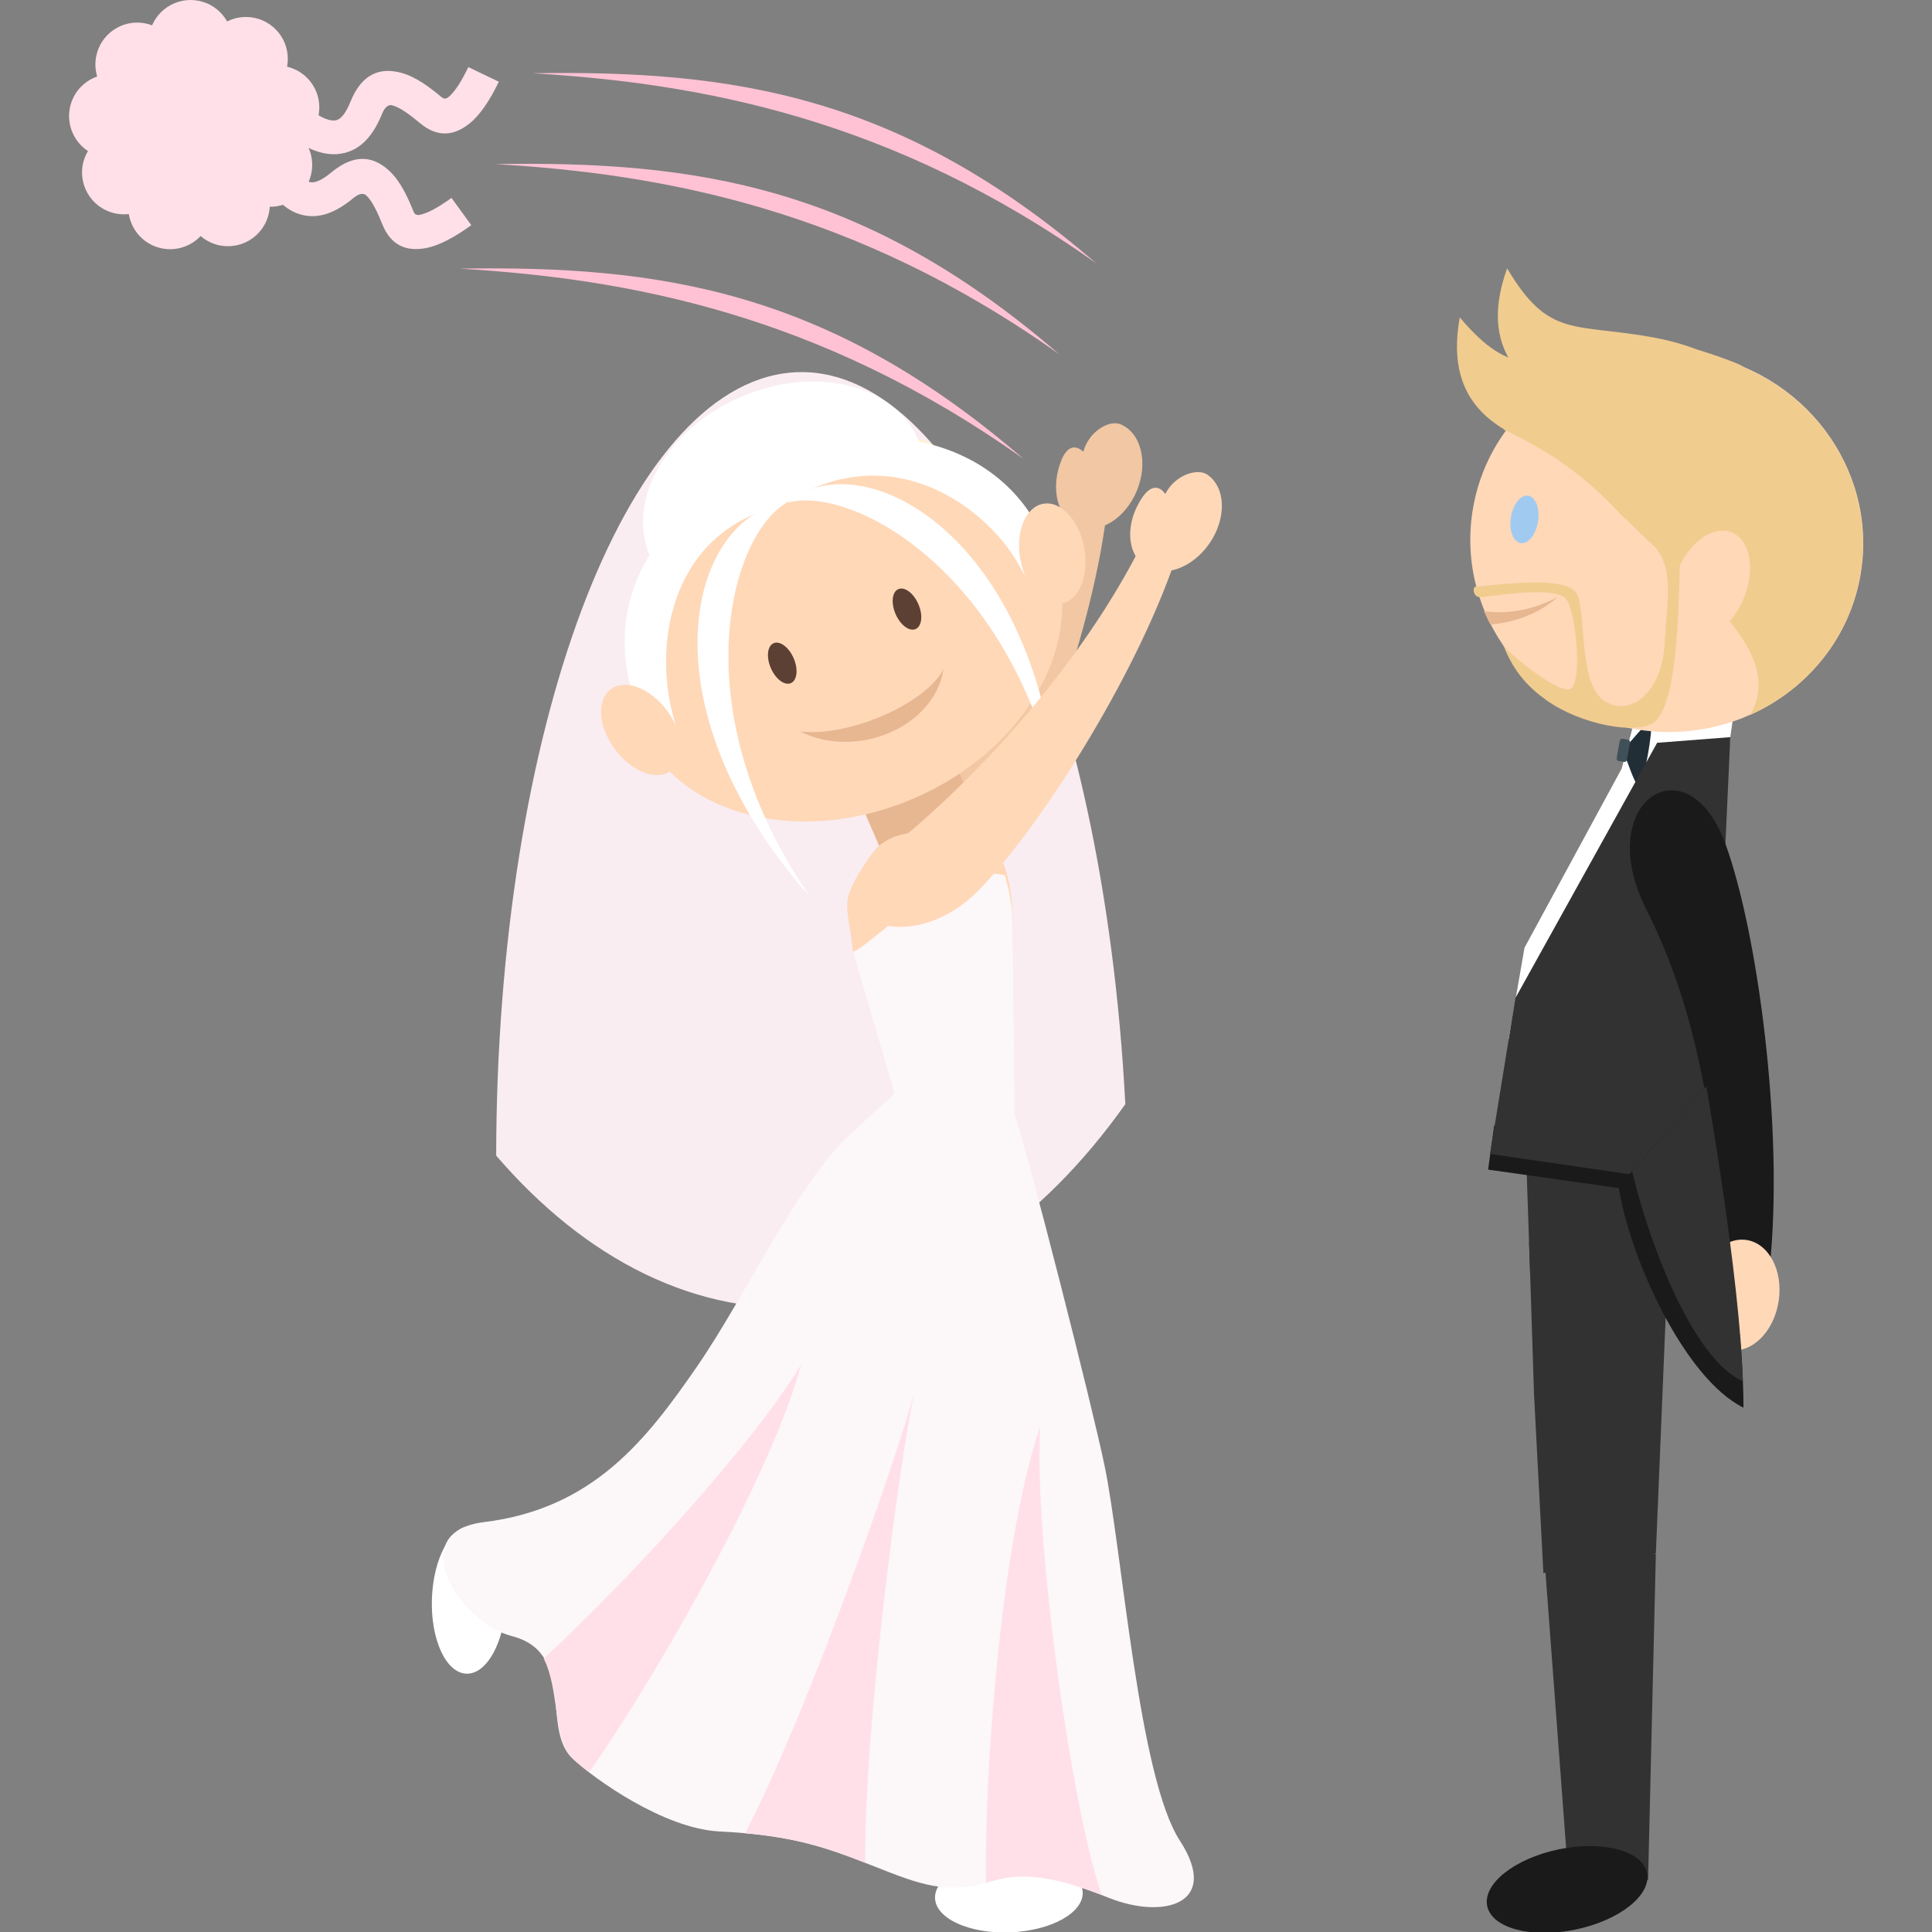 <?xml version="1.0" encoding="iso-8859-1"?>
<!-- Uploaded to: SVG Repo, www.svgrepo.com, Generator: SVG Repo Mixer Tools -->
<!DOCTYPE svg PUBLIC "-//W3C//DTD SVG 1.1//EN" "http://www.w3.org/Graphics/SVG/1.1/DTD/svg11.dtd">
<svg version="1.1" id="Capa_1" xmlns="http://www.w3.org/2000/svg" xmlns:xlink="http://www.w3.org/1999/xlink" 
	 viewBox="0 0 217.748 217.748" xml:space="preserve">
<rect x="0" y="0" width="217.748" height="217.748" fill="#808080" stroke="none"/>
<g>
	<g>
		<g>
			<path style="fill-rule:evenodd;clip-rule:evenodd;fill:#F9EDF2;" d="M89.206,41.986c18.793-1.537,35.136,34.871,37.625,82.459
				c-9.411,13.283-21.543,21.758-34.948,22.855c-13.404,1.096-25.915-5.363-35.961-17.057
				C55.987,82.447,70.413,43.523,89.206,41.986z"/>
			<g>
				<path style="fill-rule:evenodd;clip-rule:evenodd;fill:#F2C7A4;" d="M99.845,96.302c7.835-9.355,16.989-24.736,20.85-39.422
					l4.004,1.143c-1.771,14.166-9.04,33.197-14.227,41.09C104.277,108.541,91.942,105.74,99.845,96.302z"/>
				<path style="fill-rule:evenodd;clip-rule:evenodd;fill:#F2C7A4;" d="M119.654,51.801c0.644-1.545,1.579-1.693,2.443-0.885
					c0.655-2.393,2.987-3.604,4.188-3.102c2.339,0.975,3.16,4.34,1.836,7.518c-1.324,3.176-4.293,4.961-6.631,3.984
					C119.151,58.342,118.33,54.976,119.654,51.801z"/>
			</g>
			<g>
				
					<rect x="97.663" y="82.479" transform="matrix(-0.918 0.398 -0.398 -0.918 234.38 132.675)" style="fill-rule:evenodd;clip-rule:evenodd;fill:#E7B791;" width="11.552" height="16.3"/>
				
					<ellipse transform="matrix(-0.398 -0.918 0.918 -0.398 70.563 169.037)" style="fill-rule:evenodd;clip-rule:evenodd;fill:#FFF4C7;" cx="90.78" cy="61.351" rx="10.804" ry="19.372"/>
				
					<ellipse transform="matrix(-0.398 -0.918 0.918 -0.398 71.988 159.63)" style="fill-rule:evenodd;clip-rule:evenodd;fill:#fffff;" cx="88.402" cy="56.18" rx="12.376" ry="16.472"/>
				<g>
					<path style="fill-rule:evenodd;clip-rule:evenodd;fill:#FFFFFF;" d="M77.526,58.767c-0.015,0.049-0.033,0.094-0.055,0.137
						c0.109,0.062,0.206,0.15,0.28,0.262c0.248,0.375,0.144,0.881-0.231,1.129c-0.041,0.027-0.085,0.051-0.13,0.07
						c0.044,0.117,0.062,0.246,0.047,0.379c-0.052,0.447-0.455,0.768-0.903,0.717c-0.05-0.006-0.098-0.016-0.145-0.031
						c-0.041,0.119-0.111,0.23-0.208,0.322c-0.327,0.309-0.842,0.295-1.151-0.031c-0.034-0.037-0.065-0.076-0.091-0.117
						c-0.108,0.064-0.232,0.104-0.366,0.113c-0.449,0.025-0.835-0.316-0.862-0.766c-0.003-0.051-0.001-0.1,0.004-0.146
						c-0.124-0.021-0.245-0.07-0.352-0.15c-0.361-0.268-0.437-0.777-0.169-1.139c0.03-0.041,0.063-0.078,0.098-0.111
						c-0.082-0.096-0.143-0.211-0.174-0.342c-0.104-0.438,0.166-0.877,0.603-0.98c0.049-0.012,0.098-0.018,0.146-0.021
						c-0.002-0.125,0.026-0.254,0.086-0.373c0.201-0.402,0.69-0.564,1.093-0.363c0.044,0.021,0.087,0.047,0.125,0.076
						c0.079-0.096,0.183-0.176,0.306-0.229c0.413-0.18,0.892,0.01,1.071,0.422c0.02,0.047,0.035,0.094,0.046,0.141
						c0.123-0.023,0.253-0.018,0.382,0.02C77.409,57.883,77.654,58.336,77.526,58.767z"/>
					<path style="fill-rule:evenodd;clip-rule:evenodd;fill:#FFFFFF;" d="M80.964,54.353c-0.014,0.049-0.033,0.094-0.054,0.139
						c0.109,0.061,0.205,0.148,0.28,0.26c0.248,0.377,0.144,0.881-0.231,1.129c-0.042,0.027-0.085,0.051-0.13,0.07
						c0.045,0.117,0.063,0.246,0.047,0.381c-0.051,0.445-0.456,0.766-0.902,0.715c-0.05-0.006-0.099-0.016-0.145-0.029
						c-0.042,0.117-0.111,0.229-0.209,0.32c-0.327,0.309-0.842,0.295-1.151-0.031c-0.035-0.037-0.066-0.076-0.092-0.117
						c-0.108,0.064-0.232,0.105-0.366,0.113c-0.449,0.025-0.835-0.316-0.861-0.766c-0.003-0.049-0.001-0.098,0.004-0.146
						c-0.124-0.021-0.245-0.07-0.353-0.15c-0.361-0.268-0.437-0.777-0.169-1.139c0.03-0.041,0.063-0.078,0.099-0.111
						c-0.082-0.094-0.143-0.211-0.174-0.34c-0.104-0.438,0.165-0.877,0.603-0.982c0.049-0.012,0.098-0.018,0.146-0.021
						c-0.001-0.125,0.026-0.252,0.086-0.373c0.201-0.402,0.69-0.564,1.093-0.363c0.045,0.021,0.087,0.049,0.126,0.078
						c0.079-0.098,0.183-0.178,0.306-0.231c0.413-0.18,0.892,0.01,1.071,0.424c0.02,0.045,0.036,0.092,0.046,0.139
						c0.124-0.024,0.254-0.018,0.382,0.021C80.848,53.47,81.093,53.924,80.964,54.353z"/>
					<path style="fill-rule:evenodd;clip-rule:evenodd;fill:#FFFFFF;" d="M85.517,51.16c-0.015,0.049-0.033,0.094-0.055,0.137
						c0.109,0.063,0.207,0.149,0.28,0.262c0.248,0.375,0.144,0.881-0.231,1.129c-0.042,0.027-0.085,0.051-0.13,0.07
						c0.044,0.115,0.062,0.246,0.047,0.379c-0.052,0.447-0.456,0.768-0.903,0.717c-0.05-0.006-0.099-0.016-0.145-0.031
						c-0.042,0.119-0.111,0.23-0.209,0.322c-0.327,0.309-0.843,0.295-1.152-0.033c-0.034-0.035-0.065-0.074-0.091-0.115
						c-0.108,0.064-0.232,0.104-0.366,0.111c-0.449,0.027-0.834-0.314-0.862-0.764c-0.002-0.051-0.001-0.1,0.005-0.148
						c-0.124-0.02-0.245-0.068-0.353-0.149c-0.361-0.267-0.437-0.779-0.169-1.141c0.03-0.039,0.064-0.076,0.098-0.109
						c-0.082-0.096-0.142-0.211-0.173-0.342c-0.105-0.438,0.165-0.877,0.603-0.98c0.049-0.012,0.098-0.02,0.147-0.021
						c-0.001-0.125,0.025-0.254,0.086-0.373c0.201-0.402,0.69-0.566,1.093-0.363c0.045,0.022,0.087,0.047,0.125,0.076
						c0.08-0.096,0.183-0.176,0.306-0.23c0.413-0.178,0.892,0.012,1.071,0.424c0.02,0.047,0.036,0.094,0.046,0.141
						c0.123-0.023,0.254-0.018,0.382,0.02C85.4,50.275,85.645,50.728,85.517,51.16z"/>
					<path style="fill-rule:evenodd;clip-rule:evenodd;fill:#FFFFFF;" d="M97.503,50.115c0.045,0.021,0.091,0.039,0.138,0.053
						c-0.03,0.123-0.033,0.252-0.001,0.383c0.104,0.438,0.544,0.709,0.98,0.604c0.049-0.012,0.096-0.027,0.141-0.047
						c0.055,0.113,0.138,0.215,0.245,0.295c0.361,0.268,0.871,0.191,1.14-0.17c0.03-0.039,0.056-0.082,0.077-0.125
						c0.115,0.051,0.243,0.074,0.376,0.066c0.449-0.027,0.792-0.412,0.765-0.861c-0.003-0.051-0.01-0.098-0.022-0.146
						c0.121-0.035,0.235-0.098,0.332-0.19c0.326-0.31,0.341-0.824,0.031-1.152c-0.034-0.035-0.071-0.068-0.11-0.098
						c0.07-0.103,0.117-0.226,0.132-0.359c0.051-0.447-0.269-0.852-0.716-0.902c-0.05-0.006-0.099-0.006-0.147-0.004
						c-0.014-0.125-0.057-0.248-0.13-0.359c-0.248-0.375-0.753-0.479-1.128-0.232c-0.043,0.029-0.081,0.059-0.116,0.094
						c-0.091-0.088-0.203-0.154-0.331-0.193c-0.431-0.129-0.885,0.117-1.013,0.549c-0.014,0.047-0.024,0.096-0.029,0.145
						c-0.125-0.008-0.254,0.012-0.377,0.066c-0.413,0.178-0.603,0.658-0.423,1.07c0.02,0.045,0.043,0.09,0.07,0.129
						c-0.101,0.074-0.187,0.174-0.246,0.293C96.938,49.424,97.101,49.914,97.503,50.115z"/>
					<path style="fill-rule:evenodd;clip-rule:evenodd;fill:#FFFFFF;" d="M91.932,49.603c0.045,0.023,0.091,0.041,0.138,0.055
						c-0.03,0.121-0.033,0.252-0.001,0.383c0.104,0.438,0.543,0.707,0.981,0.604c0.049-0.012,0.095-0.029,0.14-0.047
						c0.055,0.111,0.138,0.213,0.245,0.293c0.362,0.268,0.872,0.193,1.14-0.168c0.03-0.041,0.056-0.082,0.077-0.127
						c0.115,0.051,0.243,0.076,0.377,0.068c0.449-0.027,0.791-0.412,0.765-0.861c-0.003-0.051-0.011-0.1-0.022-0.146
						c0.121-0.035,0.235-0.098,0.332-0.191c0.327-0.309,0.34-0.824,0.031-1.15c-0.034-0.037-0.071-0.07-0.11-0.098
						c0.07-0.103,0.117-0.227,0.132-0.359c0.051-0.447-0.27-0.852-0.716-0.902c-0.05-0.006-0.099-0.008-0.147-0.004
						c-0.014-0.125-0.057-0.248-0.13-0.361c-0.248-0.375-0.753-0.478-1.128-0.23c-0.042,0.027-0.081,0.059-0.116,0.092
						c-0.091-0.086-0.203-0.154-0.332-0.191c-0.431-0.129-0.884,0.117-1.013,0.547c-0.014,0.049-0.024,0.098-0.029,0.145
						c-0.125-0.008-0.254,0.014-0.377,0.066c-0.413,0.178-0.603,0.658-0.423,1.07c0.02,0.047,0.043,0.09,0.07,0.131
						c-0.101,0.074-0.187,0.172-0.247,0.293C91.366,48.914,91.529,49.402,91.932,49.603z"/>
					<path style="fill-rule:evenodd;clip-rule:evenodd;fill:#FFFFFF;" d="M86.488,50.74c0.045,0.021,0.091,0.039,0.138,0.053
						c-0.03,0.123-0.032,0.252-0.001,0.383c0.104,0.438,0.543,0.709,0.981,0.604c0.048-0.012,0.095-0.027,0.14-0.047
						c0.055,0.113,0.138,0.215,0.245,0.295c0.362,0.268,0.872,0.191,1.14-0.17c0.03-0.039,0.056-0.082,0.077-0.125
						c0.115,0.051,0.243,0.074,0.377,0.066c0.449-0.025,0.791-0.412,0.764-0.861c-0.003-0.049-0.01-0.098-0.022-0.146
						c0.121-0.035,0.235-0.098,0.333-0.19c0.327-0.309,0.341-0.824,0.031-1.152c-0.034-0.035-0.071-0.068-0.11-0.098
						c0.07-0.103,0.117-0.226,0.132-0.359c0.052-0.447-0.269-0.852-0.716-0.902c-0.05-0.006-0.099-0.006-0.147-0.004
						c-0.014-0.125-0.056-0.248-0.13-0.359c-0.248-0.377-0.753-0.479-1.128-0.232c-0.042,0.029-0.081,0.059-0.116,0.094
						c-0.091-0.088-0.203-0.156-0.331-0.193c-0.431-0.129-0.885,0.117-1.013,0.549c-0.015,0.047-0.024,0.096-0.03,0.145
						c-0.125-0.008-0.254,0.012-0.377,0.066c-0.413,0.178-0.602,0.656-0.424,1.07c0.02,0.045,0.044,0.09,0.071,0.129
						c-0.101,0.074-0.187,0.172-0.247,0.293C85.922,50.049,86.086,50.539,86.488,50.74z"/>
				</g>
				
					<ellipse transform="matrix(-0.398 -0.918 0.918 -0.398 66.98 188.404)" style="fill-rule:evenodd;clip-rule:evenodd;fill:#FFD8B8;" cx="95.346" cy="72.212" rx="19.419" ry="25.192"/>
				<path style="fill-rule:evenodd;clip-rule:evenodd;fill:#fffff;" d="M73.886,84.609c0.626-2.131,4.218,4.479,1.956-4.018
					c-2.27-8.527,0.068-20.818,12.188-23.59c12.686-8.449,23.765,0.791,26.966,6.971c2.034,3.928,2.69-0.545,3.794,0.232
					C115.507,50.258,99.998,45.709,85.86,52.17C74.346,57.433,65.123,68.345,73.886,84.609z"/>
				<g>
					
						<ellipse transform="matrix(-0.397 -0.918 0.918 -0.397 79.75 189.68)" style="fill-rule:evenodd;clip-rule:evenodd;fill:#5C4033;" cx="102.152" cy="68.656" rx="2.45" ry="1.4"/>
					
						<ellipse transform="matrix(-0.397 -0.918 0.918 -0.397 54.524 185.291)" style="fill-rule:evenodd;clip-rule:evenodd;fill:#5C4033;" cx="88.098" cy="74.744" rx="2.45" ry="1.4"/>
				</g>
				<g>
					<path style="fill-rule:evenodd;clip-rule:evenodd;fill:#fffff;" d="M119.189,89.07c-5.414-24.988-23.443-34.488-30.568-32.387
						C96.848,49.744,116.43,59.722,119.189,89.07z"/>
					<path style="fill-rule:evenodd;clip-rule:evenodd;fill:#fffff;" d="M91.334,101.134c-14.524-21.041-9.12-40.691-2.713-44.451
						C77.931,57.937,71.815,79.047,91.334,101.134z"/>
				</g>
				<path style="fill-rule:evenodd;clip-rule:evenodd;fill:#E7B791;" d="M106.344,75.431c-2.171,4.025-10.851,7.666-16.171,7.006
					C96.483,85.625,105.267,82.025,106.344,75.431z"/>
				
					<ellipse transform="matrix(-0.594 -0.804 0.804 -0.594 49.035 189.184)" style="fill-rule:evenodd;clip-rule:evenodd;fill:#FFD8B8;" cx="72.23" cy="82.225" rx="5.721" ry="3.662"/>
				
					<ellipse transform="matrix(-0.18 -0.984 0.984 -0.18 78.497 190.316)" style="fill-rule:evenodd;clip-rule:evenodd;fill:#FFD8B8;" cx="118.566" cy="62.443" rx="5.72" ry="3.661"/>
			</g>
			<g>
				<g>
					<path style="fill:#FFE0E9;" d="M32.486,17.162c0.77,1.871,1.526,2.996,2.299,3.313l0.007,0.002
						c0.577,0.236,1.412-0.098,2.548-1.041c2.706-2.248,4.845-1.766,6.554-0.164c1.293,1.211,2.108,3.076,2.724,4.596
						c0.127,0.314,0.364,0.406,0.667,0.351c0.944-0.174,2.206-0.904,3.598-1.914l2.234,3.07c-1.828,1.328-3.596,2.309-5.146,2.592
						c-2.192,0.4-3.917-0.307-4.877-2.676c-0.472-1.164-1.077-2.576-1.797-3.25c-0.304-0.285-0.771-0.299-1.523,0.324
						c-2.321,1.928-4.433,2.441-6.422,1.627l0,0c-1.789-0.736-3.216-2.555-4.381-5.387L32.486,17.162z"/>
					<path style="fill:#FFE0E9;" d="M34.154,11.75c1.561,1.281,2.763,1.912,3.602,1.824c0.618-0.064,1.194-0.75,1.745-2.115
						c1.321-3.27,3.438-3.858,5.705-3.256c1.709,0.453,3.309,1.709,4.57,2.754c0.263,0.219,0.517,0.189,0.756-0.002
						c0.737-0.59,1.5-1.834,2.252-3.393l3.435,1.65c-0.976,2.023-2.07,3.723-3.314,4.717c-1.741,1.391-3.594,1.588-5.559-0.041
						c-0.969-0.805-2.172-1.762-3.129-2.016c-0.398-0.105-0.813,0.102-1.177,1.002c-1.133,2.803-2.752,4.258-4.89,4.482
						c-1.918,0.203-4.038-0.725-6.411-2.672L34.154,11.75z"/>
				</g>
				<path style="fill-rule:evenodd;clip-rule:evenodd;fill:#FFE0E9;" d="M16.322,2.625c0.286,0.053,0.56,0.129,0.824,0.23
					c0.286-0.668,0.732-1.281,1.331-1.775c2.008-1.658,4.979-1.375,6.638,0.633c0.186,0.225,0.346,0.461,0.483,0.705
					c0.649-0.326,1.383-0.51,2.16-0.504c2.604,0.021,4.699,2.148,4.679,4.752c-0.002,0.291-0.031,0.576-0.083,0.851
					c0.708,0.166,1.387,0.498,1.978,1.002c1.982,1.689,2.219,4.666,0.53,6.648c-0.189,0.221-0.394,0.42-0.611,0.598
					c0.435,0.582,0.742,1.273,0.871,2.039c0.432,2.568-1.299,5-3.867,5.434c-0.287,0.047-0.572,0.068-0.853,0.064
					c-0.04,0.727-0.25,1.453-0.644,2.123c-1.32,2.244-4.209,2.994-6.455,1.676c-0.251-0.146-0.482-0.314-0.695-0.498
					c-0.497,0.529-1.125,0.953-1.857,1.213c-2.454,0.871-5.15-0.412-6.022-2.865c-0.098-0.273-0.168-0.551-0.213-0.828
					c-0.722,0.086-1.473,0.006-2.201-0.266c-2.44-0.91-3.681-3.625-2.771-6.066c0.102-0.271,0.226-0.529,0.369-0.77
					c-0.608-0.398-1.133-0.943-1.516-1.619c-1.285-2.266-0.49-5.143,1.776-6.428c0.252-0.143,0.514-0.26,0.779-0.354
					c-0.21-0.695-0.262-1.449-0.122-2.215C11.302,3.845,13.761,2.152,16.322,2.625z"/>
			</g>
			<g>
				<path style="fill-rule:evenodd;clip-rule:evenodd;fill:#FFC2D4;" d="M123.568,29.695C100.559,13.328,78.93,9.375,60.005,8.256
					C82.568,7.886,101.527,10.666,123.568,29.695z"/>
				<path style="fill-rule:evenodd;clip-rule:evenodd;fill:#FFC2D4;" d="M115.35,51.717C92.34,35.349,70.711,31.396,51.786,30.277
					C74.349,29.906,93.309,32.687,115.35,51.717z"/>
				<path style="fill-rule:evenodd;clip-rule:evenodd;fill:#FFC2D4;" d="M119.382,39.929c-23.009-16.367-44.639-20.32-63.563-21.437
					C78.381,18.121,97.341,20.9,119.382,39.929z"/>
			</g>
			<path style="fill-rule:evenodd;clip-rule:evenodd;fill:#FFD8B8;" d="M102.226,128.162l-6.107-20.906
				c-0.495-5.459-1.82-5.32,1.931-10.717c2.57-4.045,7.877-2.236,11.714-3.23c2.803,1.094,4.504,5.391,4.362,11.307l-0.082,22.346
				L102.226,128.162z"/>
			<path style="fill-rule:evenodd;clip-rule:evenodd;fill:#FCF7F9;" d="M96.118,107.256c1.417-0.121,10.882-10.252,17.134-8.601
				c0.579,1.916,0.921,3.984,0.873,5.961l0.236,21.016l-3.997,1.199l-8.139,1.332L96.118,107.256z"/>
			
				<ellipse transform="matrix(-0.04 -0.999 0.999 -0.04 -95.087 335.766)" style="fill-rule:evenodd;clip-rule:evenodd;fill:#FFFFFF;" cx="113.729" cy="213.554" rx="4.183" ry="8.329"/>
			
				<ellipse transform="matrix(0.999 0.035 -0.035 0.999 6.436 -1.76)" style="fill-rule:evenodd;clip-rule:evenodd;fill:#FFFFFF;" cx="52.789" cy="180.408" rx="4.183" ry="8.327"/>
			<path style="fill-rule:evenodd;clip-rule:evenodd;fill:#FCF7F9;" d="M114.224,125.136c1.766,5.33,8.893,33.373,10.274,40.09
				c2.021,9.826,3.818,35.039,8.477,42.221c4.659,7.182-1.881,8.889-7.934,6.475c-5.694-2.271-9.472-3.031-13.142-1.932
				c-5.248,1.57-7.925,0.523-13.742-1.787c-5.415-2.152-9.151-3.381-17.102-3.791c-6.237-0.324-14.07-5.898-16.543-8.232
				c-3.566-3.367,0.459-11.926-6.852-13.791c-5.807-1.48-12.322-11.707-3.093-12.842c12.272-1.508,18.269-9.256,23.923-17.432
				c5.654-8.174,11.289-20.703,17.37-26.32c3.242-2.996,4.959-4.412,5.823-5.553L114.224,125.136z"/>
			<path style="fill-rule:evenodd;clip-rule:evenodd;fill:#FFE0E9;" d="M61.279,186.933c9.675-8.973,23.398-23.893,29.04-33.18
				c-3.815,13.893-18.033,37.791-23.94,45.988c-0.774-0.596-1.41-1.133-1.864-1.563C62.312,196.099,63.079,190.433,61.279,186.933z"
				/>
			<path style="fill-rule:evenodd;clip-rule:evenodd;fill:#FFE0E9;" d="M124.168,213.578c-5.214-2.002-8.79-2.631-12.267-1.59
				c-0.259,0.078-0.512,0.15-0.76,0.215c-0.268-10.152,1.439-37.787,6.079-51.359C116.556,173.75,120.773,203.779,124.168,213.578z"
				/>
			<path style="fill-rule:evenodd;clip-rule:evenodd;fill:#FFE0E9;" d="M97.518,209.949c-4.386-1.723-7.78-2.813-13.54-3.334
				c7.08-13.631,17.011-42.018,19.025-49.498C101.401,164.713,97.372,194.609,97.518,209.949z"/>
			<g>
				<path style="fill-rule:evenodd;clip-rule:evenodd;fill:#FFD8B8;" d="M100.305,95.578c9.575-7.565,21.669-20.758,28.439-34.352
					l3.688,1.936c-4.618,13.506-15.609,30.66-22.294,37.332C102.152,108.463,90.646,103.209,100.305,95.578z"/>
				<path style="fill-rule:evenodd;clip-rule:evenodd;fill:#FFD8B8;" d="M128.76,56.041c0.945-1.381,1.891-1.336,2.572-0.367
					c1.129-2.209,3.658-2.92,4.733-2.185c2.091,1.43,2.209,4.892,0.266,7.732c-1.943,2.84-5.213,3.984-7.304,2.553
					C126.936,62.343,126.816,58.881,128.76,56.041z"/>
			</g>
		</g>
		<g>
			<g>
				<polygon style="fill-rule:evenodd;clip-rule:evenodd;fill:#323232;" points="173.95,177.297 172.892,157.088 172.477,144.224 
					172.016,130.648 188.506,129.695 186.624,175.107 				"/>
				<polygon style="fill-rule:evenodd;clip-rule:evenodd;fill:#323232;" points="172.331,139.937 172.536,139.931 172.477,144.226 
					172.477,144.224 				"/>
			</g>
			<g>
				<path style="fill-rule:evenodd;clip-rule:evenodd;fill:#323232;" d="M176.795,212.066l-2.893-38.611l12.723,1.713l-0.875,36.711
					C182.766,211.941,179.78,212.004,176.795,212.066z"/>
				
					<ellipse transform="matrix(-0.203 -0.979 0.979 -0.203 4.082 429.026)" style="fill-rule:evenodd;clip-rule:evenodd;fill:#1A1A1A;" cx="176.571" cy="212.852" rx="4.619" ry="9.197"/>
			</g>
			
				<rect x="184.242" y="80.152" transform="matrix(-0.99 -0.14 0.14 -0.99 365.709 191.66)" style="fill-rule:evenodd;clip-rule:evenodd;fill:#FFFFFF;" width="10.696" height="5.653"/>
			<polygon style="fill-rule:evenodd;clip-rule:evenodd;fill:#1A1A1A;" points="168.402,126.857 192.949,130.322 192.569,135.332 
				167.719,131.824 			"/>
			<path style="fill-rule:evenodd;clip-rule:evenodd;fill:#FFFFFF;" d="M188.74,81.871c-3.945,18.967-9.196,29.703-18.706,35.225
				l1.789-10.283l10.947-20.18l1.92-7.201L188.74,81.871z"/>
			<g>
				<path style="fill-rule:evenodd;clip-rule:evenodd;fill:#212E36;" d="M183.564,83.797c0.604-0.603,2.36-2.918,2.508-2.223
					c0.202,0.957-0.718,6.063-1.242,6.887c-0.381,0.602-1.218-2.18-1.573-2.957C183.199,85.027,183.344,84.224,183.564,83.797z"/>
				<path style="fill-rule:evenodd;clip-rule:evenodd;fill:#405059;" d="M182.886,83.263l0.597,0.108
					c0.152,0.027,0.255,0.176,0.228,0.328l-0.352,1.947c-0.027,0.154-0.175,0.256-0.328,0.229l-0.596-0.107
					c-0.153-0.027-0.256-0.176-0.228-0.328l0.351-1.949C182.585,83.338,182.733,83.236,182.886,83.263z"/>
			</g>
			<polygon style="fill-rule:evenodd;clip-rule:evenodd;fill:#323232;" points="192.699,133.666 195.015,83.08 186.769,83.718 
				170.796,112.482 167.94,130.054 			"/>
			<path style="fill-rule:evenodd;clip-rule:evenodd;fill:#1A1A1A;" d="M185.546,102.498c6.081,12.025,7.474,24.168,9.315,40.553
				l4.593-0.227c1.645-15.678-1.404-37.967-5.003-47.754C190.151,83.377,179.412,90.369,185.546,102.498z"/>
			<g>
				<path style="fill-rule:evenodd;clip-rule:evenodd;fill:#f1cc8f;" d="M205.805,60.896c-13.43-12.094-45.093-4.041-41.281-25.125
					c6.032,7.135,8.46,4.762,17.84,4.943C191.824,40.9,203.253,46.08,205.805,60.896z"/>
				<path style="fill-rule:evenodd;clip-rule:evenodd;fill:#f1cc8f;" d="M206.387,61.888c-11.23-14.16-43.792-11.49-36.524-31.646
					c4.761,8.039,7.55,6.103,16.769,7.844C195.929,39.842,206.336,46.853,206.387,61.888z"/>
				<g>
					
						<ellipse transform="matrix(0.156 -0.988 0.988 0.156 98.216 237.078)" style="fill-rule:evenodd;clip-rule:evenodd;fill:#FFD8B8;" cx="187.826" cy="61.071" rx="21.443" ry="22.153"/>
					<path style="fill-rule:evenodd;clip-rule:evenodd;fill:#f1cc8f;" d="M174.011,44.172c3.167,15.525,29.381,25.442,23.27,36.397
						c6.426-2.887,11.273-8.729,12.428-16.045c1.846-11.695-6.453-22.725-18.539-24.633
						C184.81,38.886,178.671,40.609,174.011,44.172z"/>
					
						<ellipse transform="matrix(0.156 -0.988 0.988 0.156 87.145 219.129)" style="fill-rule:evenodd;clip-rule:evenodd;fill:#A1CAF1;" cx="171.788" cy="58.575" rx="2.706" ry="1.546"/>
					<path style="fill-rule:evenodd;clip-rule:evenodd;fill:#E7B791;" d="M167.234,68.873c3.409,0.502,6.37-0.566,8.294-1.553
						c-2.117,1.855-4.819,2.855-7.55,3.06C167.779,70.062,167.428,69.246,167.234,68.873z"/>
				</g>
				
					<ellipse transform="matrix(0.375 -0.927 0.927 0.375 59.481 219.882)" style="fill-rule:evenodd;clip-rule:evenodd;fill:#FFD8B8;" cx="192.786" cy="65.835" rx="6.317" ry="4.043"/>
				<path style="fill-rule:evenodd;clip-rule:evenodd;fill:#f1cc8f;" d="M169.471,48.418c4.518,2.158,8.648,4.631,13.293,9.668
					c5.105,5.535,21.551-13.715,12.972-17.133C187.155,37.537,176.649,35.445,169.471,48.418z"/>
				<path style="fill-rule:evenodd;clip-rule:evenodd;fill:#f1cc8f;" d="M166.356,66.105c3.831-0.334,10.399-1.178,11.405,0.887
					c1.007,2.064,0.129,9.996,3.004,11.955c2.875,1.957,6.539-0.793,6.847-6.385c0.309-5.592,1.153-8.623-1.518-11.412
					c-2.672-2.789,3.758-7.461,3.407-3.049s0.239,20.897-3.098,23.324c-1.941,1.412-8.251,0.258-12.124-2.516
					c-1.815-1.299-3.619-3.027-4.814-6.123c0.759,0.961,5.751,5.121,7.379,4.912c1.549-0.201,0.875-8.488-0.311-10.148
					c-1.186-1.66-9.119-0.195-9.813-0.254C166.026,67.236,165.906,66.144,166.356,66.105z"/>
			</g>
			<path style="fill-rule:evenodd;clip-rule:evenodd;fill:#FFD8B8;" d="M191.334,145.248c-0.26,1.666,0.466,2.285,1.635,2.043
				c-0.695,2.4,0.671,4.666,1.966,4.867c2.521,0.393,4.996-2.066,5.527-5.492c0.532-3.426-1.079-6.518-3.601-6.91
				C194.34,139.365,191.865,141.822,191.334,145.248z"/>
			<path style="fill-rule:evenodd;clip-rule:evenodd;fill:#1A1A1A;" d="M196.496,158.652c-6.63-3.27-12.824-16.857-14.067-24.895
				l9.881-11.322C192.31,122.435,196.58,147.506,196.496,158.652z"/>
			<path style="fill-rule:evenodd;clip-rule:evenodd;fill:#323232;" d="M183.956,132.008l8.354-9.572c0,0,3.771,21.361,4.124,33.24
				C190.562,153.07,185.601,139.191,183.956,132.008z"/>
		</g>
	</g>
</g>
</svg>